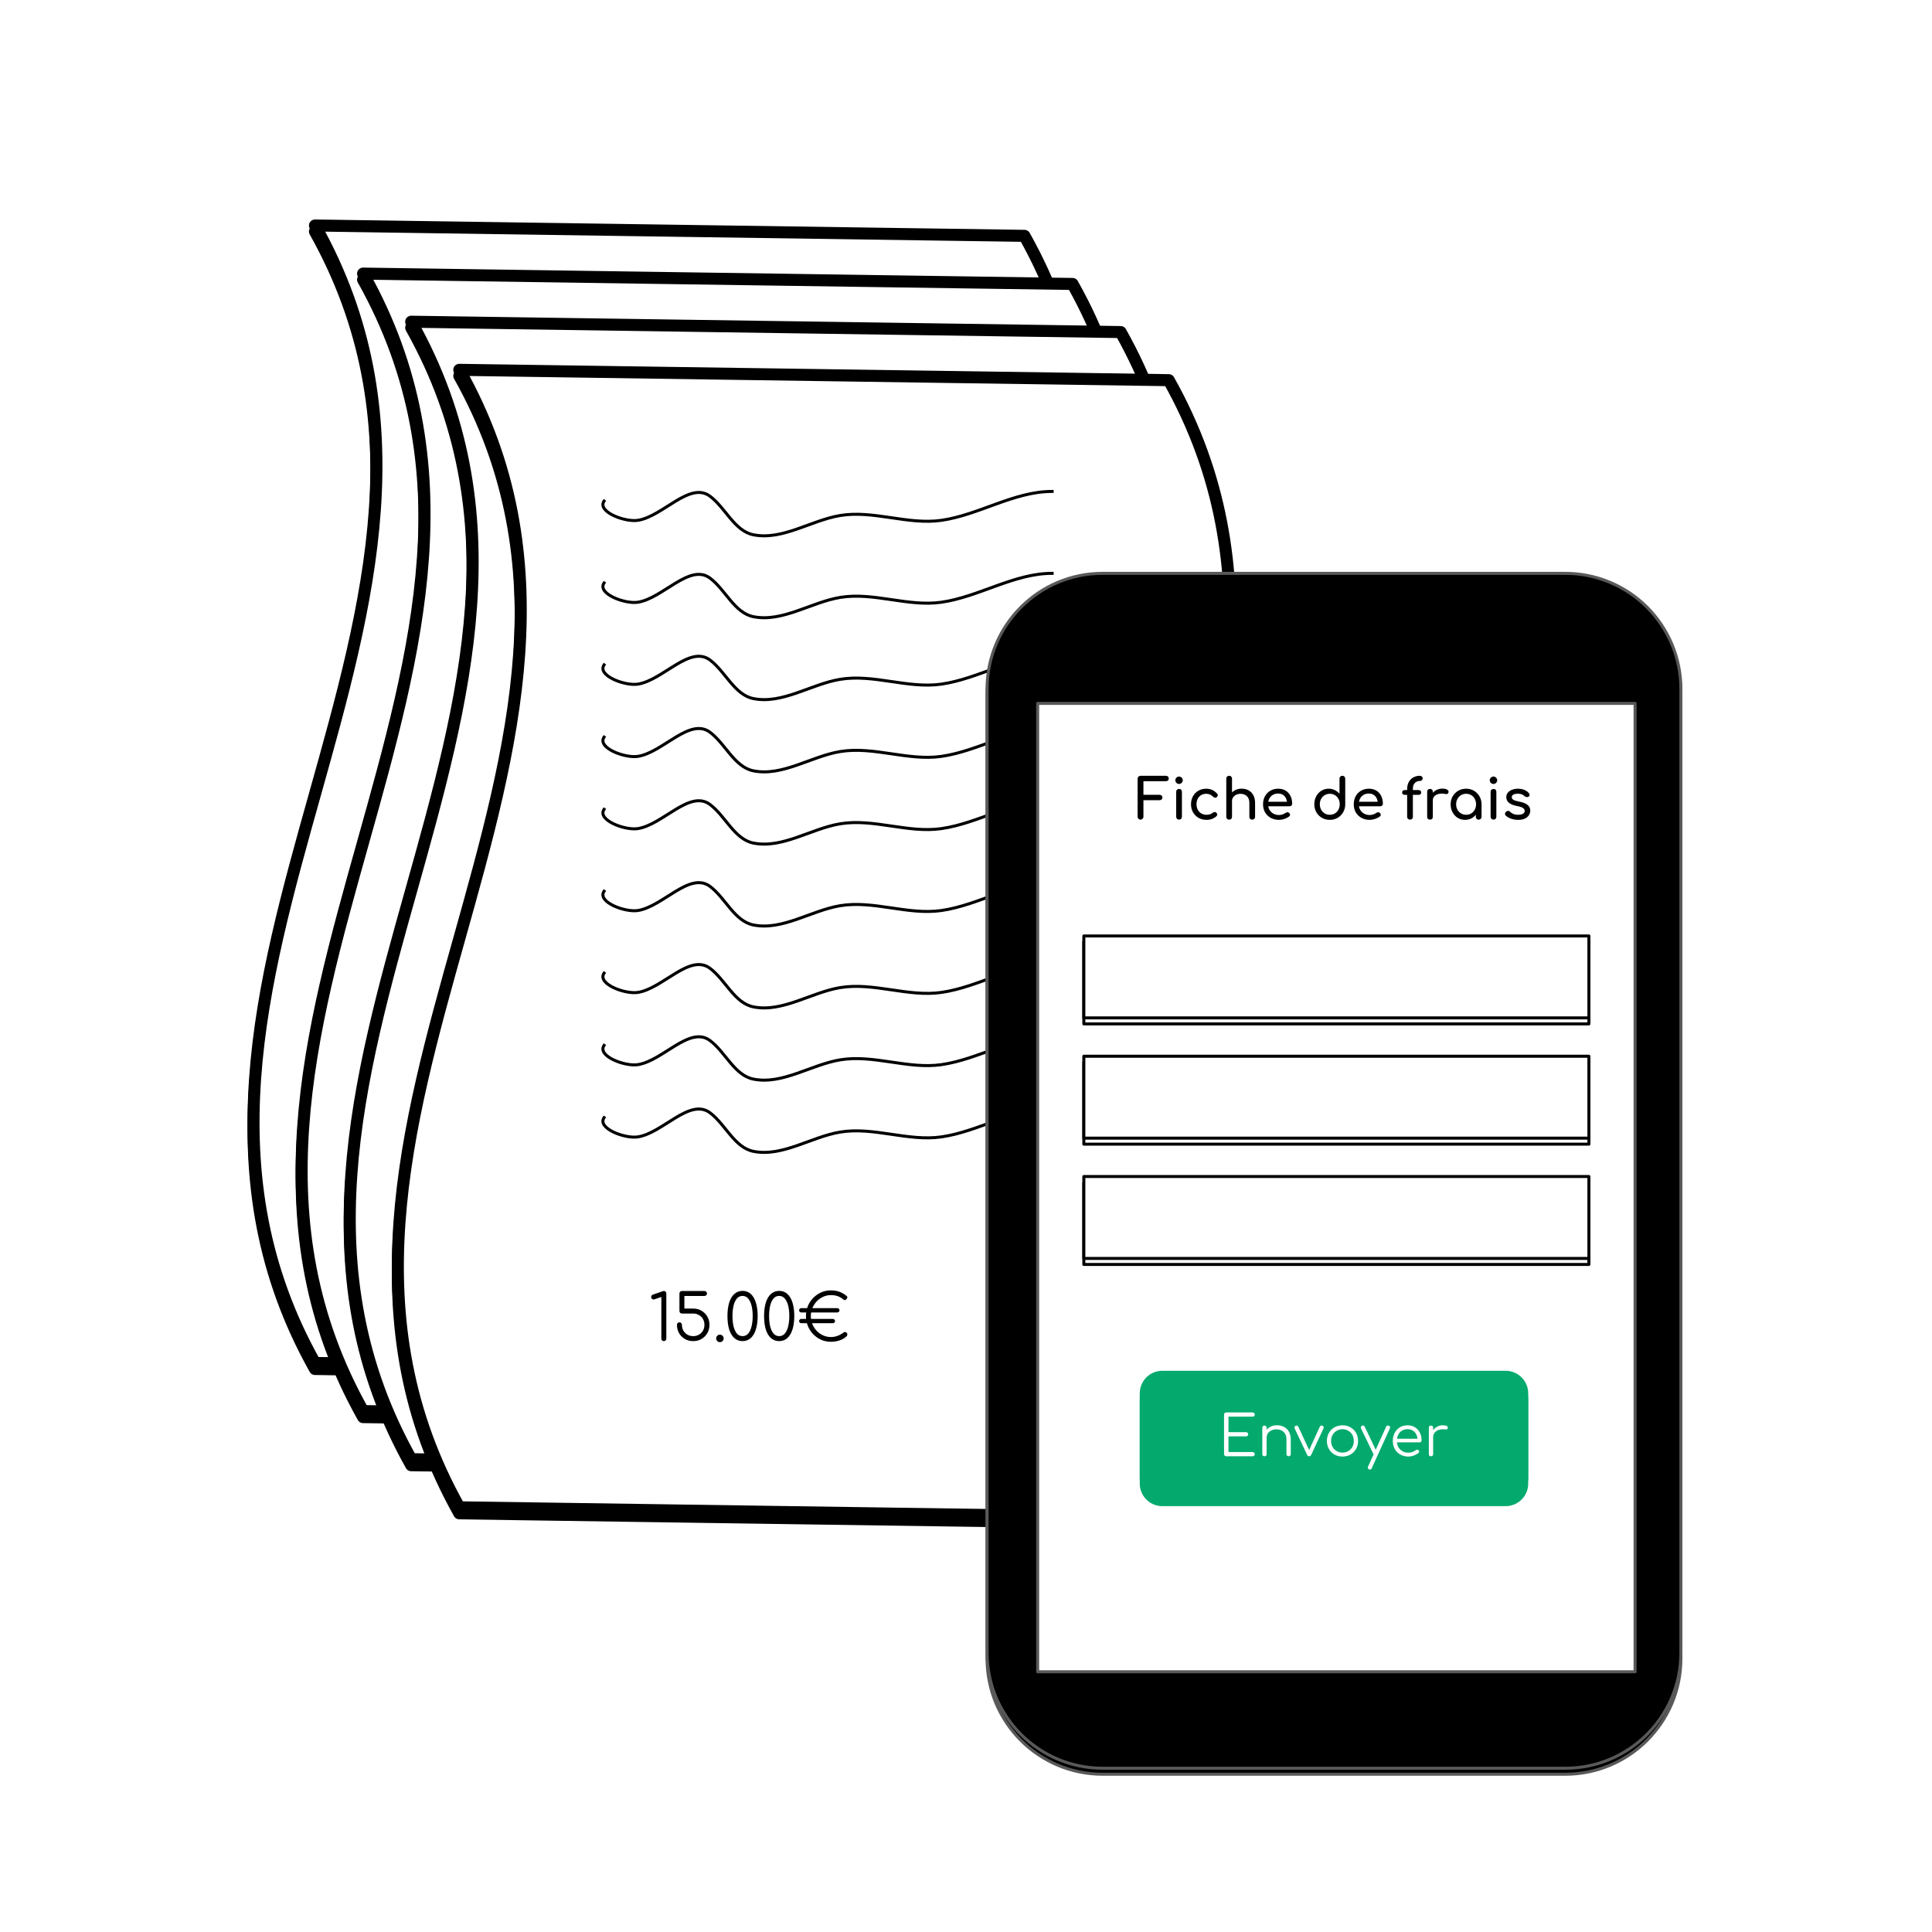 <svg version="1.1" viewBox="0.0 0.0 642.52 642.52" fill="none" stroke="none"
    stroke-linecap="square" stroke-miterlimit="10" xmlns:xlink="http://www.w3.org/1999/xlink"
    xmlns="http://www.w3.org/2000/svg">

    <style>


		.gui-ff {
			animation-duration: 7s;
			animation-iteration-count: infinite;
			animation-name: fadeInAnimation;
		}

        .ok-round, .round {
			animation-duration: 7s;
			animation-iteration-count: infinite;
			animation-name: fadeInAnimation-ok;
            opacity: 0;
        }

		@keyframes fadeInAnimation {
		  0% {
            transform: translateY(0px);
			opacity: 1;
		  }
		  40% {
            transform: translateY(0px);
			opacity: 1;
		  }
		  47% {
			opacity: 0;
		  }
		  50% {
            transform: translateY(50px);
			opacity: 0;
		  }
		  100% {
            transform: translateY(50px);
			opacity: 0;
		  }
		}

		@keyframes fadeInAnimation-ok {
		  0% {
            transform: translateY(30px);
			opacity: 0;
		  }
		  40% {
            transform: translateY(30px);
			opacity: 0;
		  }
		  47% {
			opacity: 0;
		  }
		  50% {
            transform: translateY(0px);
			opacity: 1;
		  }
		  100% {
            transform: translateY(0px);
			opacity: 1;
		  }
		}
          
	</style>

    <clipPath id="g11a94cac3b8_0_0.0">
        <path d="m0 0l642.52 0l0 642.52l-642.52 0l0 -642.52z" clip-rule="nonzero" />
    </clipPath>
    <g clip-path="url(#g11a94cac3b8_0_0.0)">
        <path fill="#ffffff" d="m0 0l642.52 0l0 642.52l-642.52 0z" fill-rule="evenodd" />
        <g filter="url(#shadowFilter-g11a94cac3b8_0_0.1)">
            <use xlink:href="#g11a94cac3b8_0_0.1" transform="matrix(1.0 0.0 0.0 1.0 0.0 2.0)" />
        </g>
        <defs>
            <filter id="shadowFilter-g11a94cac3b8_0_0.1" filterUnits="userSpaceOnUse">
                <feGaussianBlur in="SourceAlpha" stdDeviation="2.0" result="blur" />
                <feComponentTransfer in="blur" color-interpolation-filters="sRGB">
                    <feFuncR type="linear" slope="0" intercept="0.0" />
                    <feFuncG type="linear" slope="0" intercept="0.0" />
                    <feFuncB type="linear" slope="0" intercept="0.0" />
                    <feFuncA type="linear" slope="0.5" intercept="0" />
                </feComponentTransfer>
            </filter>
        </defs>
        <g id="g11a94cac3b8_0_0.1">
            <path fill="#ffffff"
                d="m104.749 453.281c-70.794 -126.096 70.794 -252.193 0 -378.289l235.949 3.443c70.794 126.096 -70.794 252.193 0 378.289z"
                fill-rule="evenodd" />
            <path stroke="#000000" stroke-width="4.0" stroke-linejoin="round" stroke-linecap="butt"
                d="m104.749 453.281c-70.794 -126.096 70.794 -252.193 0 -378.289l235.949 3.443c70.794 126.096 -70.794 252.193 0 378.289z"
                fill-rule="evenodd" />
        </g>
        <g filter="url(#shadowFilter-g11a94cac3b8_0_0.2)">
            <use xlink:href="#g11a94cac3b8_0_0.2" transform="matrix(1.0 0.0 0.0 1.0 0.0 2.0)" />
        </g>
        <defs>
            <filter id="shadowFilter-g11a94cac3b8_0_0.2" filterUnits="userSpaceOnUse">
                <feGaussianBlur in="SourceAlpha" stdDeviation="2.0" result="blur" />
                <feComponentTransfer in="blur" color-interpolation-filters="sRGB">
                    <feFuncR type="linear" slope="0" intercept="0.0" />
                    <feFuncG type="linear" slope="0" intercept="0.0" />
                    <feFuncB type="linear" slope="0" intercept="0.0" />
                    <feFuncA type="linear" slope="0.5" intercept="0" />
                </feComponentTransfer>
            </filter>
        </defs>
        <g id="g11a94cac3b8_0_0.2">
            <path fill="#ffffff"
                d="m120.749 469.281c-70.794 -126.096 70.794 -252.193 0 -378.289l235.949 3.443c70.794 126.096 -70.794 252.193 0 378.289z"
                fill-rule="evenodd" />
            <path stroke="#000000" stroke-width="4.0" stroke-linejoin="round" stroke-linecap="butt"
                d="m120.749 469.281c-70.794 -126.096 70.794 -252.193 0 -378.289l235.949 3.443c70.794 126.096 -70.794 252.193 0 378.289z"
                fill-rule="evenodd" />
        </g>
        <g filter="url(#shadowFilter-g11a94cac3b8_0_0.3)">
            <use xlink:href="#g11a94cac3b8_0_0.3" transform="matrix(1.0 0.0 0.0 1.0 0.0 2.0)" />
        </g>
        <defs>
            <filter id="shadowFilter-g11a94cac3b8_0_0.3" filterUnits="userSpaceOnUse">
                <feGaussianBlur in="SourceAlpha" stdDeviation="2.0" result="blur" />
                <feComponentTransfer in="blur" color-interpolation-filters="sRGB">
                    <feFuncR type="linear" slope="0" intercept="0.0" />
                    <feFuncG type="linear" slope="0" intercept="0.0" />
                    <feFuncB type="linear" slope="0" intercept="0.0" />
                    <feFuncA type="linear" slope="0.5" intercept="0" />
                </feComponentTransfer>
            </filter>
        </defs>
        <g id="g11a94cac3b8_0_0.3">
            <path fill="#ffffff"
                d="m136.749 485.281c-70.794 -126.096 70.794 -252.193 0 -378.289l235.949 3.443c70.794 126.096 -70.794 252.193 0 378.289z"
                fill-rule="evenodd" />
            <path stroke="#000000" stroke-width="4.0" stroke-linejoin="round" stroke-linecap="butt"
                d="m136.749 485.281c-70.794 -126.096 70.794 -252.193 0 -378.289l235.949 3.443c70.794 126.096 -70.794 252.193 0 378.289z"
                fill-rule="evenodd" />
        </g>
        <g filter="url(#shadowFilter-g11a94cac3b8_0_0.4)">
            <use xlink:href="#g11a94cac3b8_0_0.4" transform="matrix(1.0 0.0 0.0 1.0 0.0 2.0)" />
        </g>
        <defs>
            <filter id="shadowFilter-g11a94cac3b8_0_0.4" filterUnits="userSpaceOnUse">
                <feGaussianBlur in="SourceAlpha" stdDeviation="2.0" result="blur" />
                <feComponentTransfer in="blur" color-interpolation-filters="sRGB">
                    <feFuncR type="linear" slope="0" intercept="0.0" />
                    <feFuncG type="linear" slope="0" intercept="0.0" />
                    <feFuncB type="linear" slope="0" intercept="0.0" />
                    <feFuncA type="linear" slope="0.5" intercept="0" />
                </feComponentTransfer>
            </filter>
        </defs>
        <g id="g11a94cac3b8_0_0.4">
            <path fill="#ffffff"
                d="m152.749 501.281c-70.794 -126.096 70.794 -252.193 0 -378.289l235.949 3.443c70.794 126.096 -70.794 252.193 0 378.289z"
                fill-rule="evenodd" />
            <path stroke="#000000" stroke-width="4.0" stroke-linejoin="round" stroke-linecap="butt"
                d="m152.749 501.281c-70.794 -126.096 70.794 -252.193 0 -378.289l235.949 3.443c70.794 126.096 -70.794 252.193 0 378.289z"
                fill-rule="evenodd" />
        </g>
        <path fill="#000000" fill-opacity="0.0"
            d="m200.89 166.638c-2.389 3.582 6.959 7.064 11.215 6.409c8.347 -1.284 17.279 -13.081 24.034 -8.013c5.145 3.859 8.113 11.558 14.42 12.819c9.658 1.93 19.128 -4.789 28.843 -6.409c11.076 -1.847 22.532 3.193 33.648 1.604c12.568 -1.797 24.158 -9.614 36.853 -9.614"
            fill-rule="evenodd" />
        <path stroke="#000000" stroke-width="1.0" stroke-linejoin="round" stroke-linecap="butt"
            d="m200.89 166.638c-2.389 3.582 6.959 7.064 11.215 6.409c8.347 -1.284 17.279 -13.081 24.034 -8.013c5.145 3.859 8.113 11.558 14.42 12.819c9.658 1.93 19.128 -4.789 28.843 -6.409c11.076 -1.847 22.532 3.193 33.648 1.604c12.568 -1.797 24.158 -9.614 36.853 -9.614"
            fill-rule="evenodd" />
        <path fill="#000000" fill-opacity="0.0"
            d="m200.89 193.877c-2.389 3.582 6.959 7.064 11.215 6.409c8.347 -1.284 17.279 -13.081 24.034 -8.013c5.145 3.859 8.113 11.558 14.42 12.819c9.658 1.93 19.128 -4.789 28.843 -6.409c11.076 -1.847 22.532 3.193 33.648 1.604c12.568 -1.797 24.158 -9.614 36.853 -9.614"
            fill-rule="evenodd" />
        <path stroke="#000000" stroke-width="1.0" stroke-linejoin="round" stroke-linecap="butt"
            d="m200.89 193.877c-2.389 3.582 6.959 7.064 11.215 6.409c8.347 -1.284 17.279 -13.081 24.034 -8.013c5.145 3.859 8.113 11.558 14.42 12.819c9.658 1.93 19.128 -4.789 28.843 -6.409c11.076 -1.847 22.532 3.193 33.648 1.604c12.568 -1.797 24.158 -9.614 36.853 -9.614"
            fill-rule="evenodd" />
        <path fill="#000000" fill-opacity="0.0"
            d="m200.89 221.115c-2.389 3.582 6.959 7.064 11.215 6.409c8.347 -1.284 17.279 -13.081 24.034 -8.013c5.145 3.859 8.113 11.558 14.42 12.819c9.658 1.93 19.128 -4.789 28.843 -6.409c11.076 -1.847 22.532 3.193 33.648 1.604c12.568 -1.797 24.158 -9.614 36.853 -9.614"
            fill-rule="evenodd" />
        <path stroke="#000000" stroke-width="1.0" stroke-linejoin="round" stroke-linecap="butt"
            d="m200.89 221.115c-2.389 3.582 6.959 7.064 11.215 6.409c8.347 -1.284 17.279 -13.081 24.034 -8.013c5.145 3.859 8.113 11.558 14.42 12.819c9.658 1.93 19.128 -4.789 28.843 -6.409c11.076 -1.847 22.532 3.193 33.648 1.604c12.568 -1.797 24.158 -9.614 36.853 -9.614"
            fill-rule="evenodd" />
        <path fill="#000000" fill-opacity="0.0"
            d="m200.89 245.139c-2.389 3.582 6.959 7.064 11.215 6.409c8.347 -1.284 17.279 -13.081 24.034 -8.013c5.145 3.859 8.113 11.558 14.42 12.819c9.658 1.93 19.128 -4.789 28.843 -6.409c11.076 -1.847 22.532 3.193 33.648 1.604c12.568 -1.797 24.158 -9.614 36.853 -9.614"
            fill-rule="evenodd" />
        <path stroke="#000000" stroke-width="1.0" stroke-linejoin="round" stroke-linecap="butt"
            d="m200.89 245.139c-2.389 3.582 6.959 7.064 11.215 6.409c8.347 -1.284 17.279 -13.081 24.034 -8.013c5.145 3.859 8.113 11.558 14.42 12.819c9.658 1.93 19.128 -4.789 28.843 -6.409c11.076 -1.847 22.532 3.193 33.648 1.604c12.568 -1.797 24.158 -9.614 36.853 -9.614"
            fill-rule="evenodd" />
        <path fill="#000000" fill-opacity="0.0"
            d="m200.89 269.163c-2.389 3.582 6.959 7.064 11.215 6.409c8.347 -1.284 17.279 -13.081 24.034 -8.013c5.145 3.859 8.113 11.558 14.42 12.819c9.658 1.93 19.128 -4.789 28.843 -6.409c11.076 -1.847 22.532 3.193 33.648 1.604c12.568 -1.797 24.158 -9.614 36.853 -9.614"
            fill-rule="evenodd" />
        <path stroke="#000000" stroke-width="1.0" stroke-linejoin="round" stroke-linecap="butt"
            d="m200.89 269.163c-2.389 3.582 6.959 7.064 11.215 6.409c8.347 -1.284 17.279 -13.081 24.034 -8.013c5.145 3.859 8.113 11.558 14.42 12.819c9.658 1.93 19.128 -4.789 28.843 -6.409c11.076 -1.847 22.532 3.193 33.648 1.604c12.568 -1.797 24.158 -9.614 36.853 -9.614"
            fill-rule="evenodd" />
        <path fill="#000000" fill-opacity="0.0"
            d="m200.89 296.402c-2.389 3.582 6.959 7.064 11.215 6.409c8.347 -1.284 17.279 -13.081 24.034 -8.013c5.145 3.859 8.113 11.558 14.42 12.819c9.658 1.93 19.128 -4.789 28.843 -6.409c11.076 -1.847 22.532 3.193 33.648 1.604c12.568 -1.797 24.158 -9.614 36.853 -9.614"
            fill-rule="evenodd" />
        <path stroke="#000000" stroke-width="1.0" stroke-linejoin="round" stroke-linecap="butt"
            d="m200.89 296.402c-2.389 3.582 6.959 7.064 11.215 6.409c8.347 -1.284 17.279 -13.081 24.034 -8.013c5.145 3.859 8.113 11.558 14.42 12.819c9.658 1.93 19.128 -4.789 28.843 -6.409c11.076 -1.847 22.532 3.193 33.648 1.604c12.568 -1.797 24.158 -9.614 36.853 -9.614"
            fill-rule="evenodd" />
        <path fill="#000000" fill-opacity="0.0"
            d="m200.89 323.64c-2.389 3.582 6.959 7.064 11.215 6.409c8.347 -1.284 17.279 -13.081 24.034 -8.013c5.145 3.859 8.113 11.558 14.42 12.819c9.658 1.93 19.128 -4.789 28.843 -6.409c11.076 -1.847 22.532 3.193 33.648 1.604c12.568 -1.797 24.158 -9.614 36.853 -9.614"
            fill-rule="evenodd" />
        <path stroke="#000000" stroke-width="1.0" stroke-linejoin="round" stroke-linecap="butt"
            d="m200.89 323.64c-2.389 3.582 6.959 7.064 11.215 6.409c8.347 -1.284 17.279 -13.081 24.034 -8.013c5.145 3.859 8.113 11.558 14.42 12.819c9.658 1.93 19.128 -4.789 28.843 -6.409c11.076 -1.847 22.532 3.193 33.648 1.604c12.568 -1.797 24.158 -9.614 36.853 -9.614"
            fill-rule="evenodd" />
        <path fill="#000000" fill-opacity="0.0"
            d="m200.89 347.664c-2.389 3.582 6.959 7.064 11.215 6.409c8.347 -1.284 17.279 -13.081 24.034 -8.013c5.145 3.859 8.113 11.558 14.42 12.819c9.658 1.93 19.128 -4.789 28.843 -6.409c11.076 -1.847 22.532 3.193 33.648 1.604c12.568 -1.797 24.158 -9.614 36.853 -9.614"
            fill-rule="evenodd" />
        <path stroke="#000000" stroke-width="1.0" stroke-linejoin="round" stroke-linecap="butt"
            d="m200.89 347.664c-2.389 3.582 6.959 7.064 11.215 6.409c8.347 -1.284 17.279 -13.081 24.034 -8.013c5.145 3.859 8.113 11.558 14.42 12.819c9.658 1.93 19.128 -4.789 28.843 -6.409c11.076 -1.847 22.532 3.193 33.648 1.604c12.568 -1.797 24.158 -9.614 36.853 -9.614"
            fill-rule="evenodd" />
        <path fill="#000000" fill-opacity="0.0"
            d="m200.89 371.688c-2.389 3.582 6.959 7.064 11.215 6.409c8.347 -1.284 17.279 -13.081 24.034 -8.013c5.145 3.859 8.113 11.558 14.42 12.819c9.658 1.93 19.128 -4.789 28.843 -6.409c11.076 -1.847 22.532 3.193 33.648 1.604c12.568 -1.797 24.158 -9.614 36.853 -9.614"
            fill-rule="evenodd" />
        <path stroke="#000000" stroke-width="1.0" stroke-linejoin="round" stroke-linecap="butt"
            d="m200.89 371.688c-2.389 3.582 6.959 7.064 11.215 6.409c8.347 -1.284 17.279 -13.081 24.034 -8.013c5.145 3.859 8.113 11.558 14.42 12.819c9.658 1.93 19.128 -4.789 28.843 -6.409c11.076 -1.847 22.532 3.193 33.648 1.604c12.568 -1.797 24.158 -9.614 36.853 -9.614"
            fill-rule="evenodd" />
        <g filter="url(#shadowFilter-g11a94cac3b8_0_0.5)">
            <use xlink:href="#g11a94cac3b8_0_0.5" transform="matrix(1.0 0.0 0.0 1.0 0.0 2.0)" />
        </g>
        <defs>
            <filter id="shadowFilter-g11a94cac3b8_0_0.5" filterUnits="userSpaceOnUse">
                <feGaussianBlur in="SourceAlpha" stdDeviation="7.0" result="blur" />
                <feComponentTransfer in="blur" color-interpolation-filters="sRGB">
                    <feFuncR type="linear" slope="0" intercept="0.0" />
                    <feFuncG type="linear" slope="0" intercept="0.0" />
                    <feFuncB type="linear" slope="0" intercept="0.0" />
                    <feFuncA type="linear" slope="0.5" intercept="0" />
                </feComponentTransfer>
            </filter>
        </defs>
        <g id="g11a94cac3b8_0_0.5">
            <path fill="#000000"
                d="m328.269 229.129l0 0c0 -21.239 17.218 -38.457 38.457 -38.457l153.825 0l0 0c10.2 0 19.981 4.052 27.194 11.264c7.212 7.212 11.264 16.994 11.264 27.194l0 320.471c0 21.239 -17.218 38.457 -38.458 38.457l-153.825 0c-21.239 0 -38.457 -17.218 -38.457 -38.457z"
                fill-rule="evenodd" />
            <path stroke="#595959" stroke-width="1.0" stroke-linejoin="round" stroke-linecap="butt"
                d="m328.269 229.129l0 0c0 -21.239 17.218 -38.457 38.457 -38.457l153.825 0l0 0c10.2 0 19.981 4.052 27.194 11.264c7.212 7.212 11.264 16.994 11.264 27.194l0 320.471c0 21.239 -17.218 38.457 -38.458 38.457l-153.825 0c-21.239 0 -38.457 -17.218 -38.457 -38.457z"
                fill-rule="evenodd" />
        </g>
        <path fill="#ffffff" d="m345.093 233.934l198.677 0l0 322.047l-198.677 0z" fill-rule="evenodd" />
        <path stroke="#595959" stroke-width="1.0" stroke-linejoin="round" stroke-linecap="butt"
            d="m345.093 233.934l198.677 0l0 322.047l-198.677 0z" fill-rule="evenodd" />
        <path fill="#ffffff"
            d="m369.865 450.959l0 0c0 -41.255 33.42 -74.699 74.646 -74.699l0 0c19.797 0 38.784 7.87 52.782 21.879c13.999 14.009 21.863 33.009 21.863 52.82l0 0c0 41.255 -33.42 74.699 -74.646 74.699l0 0c-41.226 0 -74.646 -33.444 -74.646 -74.699z"
            fill-rule="evenodd" />
        <path class="round" stroke="#04aa6d" stroke-width="8.0" stroke-linejoin="round" stroke-linecap="butt"
            d="m369.865 450.959l0 0c0 -41.255 33.42 -74.699 74.646 -74.699l0 0c19.797 0 38.784 7.87 52.782 21.879c13.999 14.009 21.863 33.009 21.863 52.82l0 0c0 41.255 -33.42 74.699 -74.646 74.699l0 0c-41.226 0 -74.646 -33.444 -74.646 -74.699z"
            fill-rule="evenodd" />
        <path fill="#000000" fill-opacity="0.0" d="m357.362 403.702l172.556 0l0 94.512l-172.556 0z"
            fill-rule="evenodd" />
        <path class="round" fill="#04aa6d"
            d="m425.758 474.144q-5.453 0 -10.031 -1.875q-4.578 -1.875 -7.938 -5.266q-3.344 -3.391 -5.188 -7.953q-1.844 -4.578 -1.844 -10.031q0 -5.391 1.844 -9.953q1.844 -4.578 5.188 -7.953q3.359 -3.391 7.938 -5.266q4.578 -1.891 10.031 -1.891q5.375 0 9.953 1.891q4.578 1.875 7.953 5.266q3.391 3.375 5.234 7.953q1.859 4.562 1.859 9.953q0 5.453 -1.859 10.031q-1.844 4.562 -5.234 7.953q-3.375 3.391 -7.953 5.266q-4.578 1.875 -9.953 1.875zm0 -4.641q4.312 0 8.0 -1.531q3.703 -1.531 6.422 -4.312q2.734 -2.797 4.234 -6.516q1.516 -3.734 1.516 -8.125q0 -4.328 -1.516 -8.047q-1.5 -3.734 -4.234 -6.516q-2.719 -2.797 -6.422 -4.328q-3.688 -1.531 -8.0 -1.531q-4.391 0 -8.094 1.531q-3.688 1.531 -6.422 4.328q-2.719 2.781 -4.234 6.516q-1.5 3.719 -1.5 8.047q0 4.391 1.5 8.125q1.516 3.719 4.234 6.516q2.734 2.781 6.422 4.312q3.703 1.531 8.094 1.531zm38.409 -7.453l-2.953 -3.188l21.422 -19.359q0.766 -0.703 1.578 -0.672q0.812 0.031 1.5 0.797q0.688 0.75 0.656 1.594q-0.031 0.844 -0.781 1.469l-21.422 19.359zm-1.578 11.469q-1.062 0 -1.719 -0.656q-0.656 -0.656 -0.656 -1.719l0 -44.172q0 -1.078 0.656 -1.734q0.656 -0.656 1.719 -0.656q1.062 0 1.719 0.656q0.672 0.656 0.672 1.734l0 44.172q0 1.062 -0.672 1.719q-0.656 0.656 -1.719 0.656zm23.188 -0.312q-0.812 0.688 -1.688 0.594q-0.875 -0.094 -1.516 -0.906l-13.969 -17.172l3.391 -3.0l14.094 17.344q0.625 0.766 0.562 1.609q-0.062 0.844 -0.875 1.531z"
            fill-rule="nonzero" />
        <path fill="#000000" fill-opacity="0.0" d="m359.656 244.85l167.969 0l0 42.016l-167.969 0z"
            fill-rule="evenodd" />
        <path class="gui-ff" fill="#000000"
            d="m379.3 272.578q-0.406 0 -0.688 -0.281q-0.281 -0.281 -0.281 -0.688l0 -12.625q0 -0.438 0.281 -0.703q0.281 -0.281 0.688 -0.281l8.438 0q0.422 0 0.688 0.266q0.266 0.25 0.266 0.656q0 0.391 -0.266 0.641q-0.266 0.234 -0.688 0.234l-7.469 0l0 4.531l5.359 0q0.422 0 0.688 0.25q0.266 0.25 0.266 0.656q0 0.391 -0.266 0.641q-0.266 0.25 -0.688 0.25l-5.359 0l0 5.484q0 0.406 -0.281 0.688q-0.266 0.281 -0.688 0.281zm12.816 0q-0.406 0 -0.688 -0.266q-0.266 -0.281 -0.266 -0.688l0 -8.297q0 -0.438 0.266 -0.688q0.281 -0.266 0.688 -0.266q0.438 0 0.688 0.266q0.266 0.25 0.266 0.688l0 8.297q0 0.406 -0.266 0.688q-0.25 0.266 -0.688 0.266zm0 -11.859q-0.5 0 -0.875 -0.359q-0.359 -0.375 -0.359 -0.875q0 -0.5 0.359 -0.859q0.375 -0.375 0.875 -0.375q0.5 0 0.859 0.375q0.375 0.359 0.375 0.859q0 0.5 -0.375 0.875q-0.359 0.359 -0.859 0.359zm9.134 11.938q-1.5 0 -2.672 -0.672q-1.156 -0.688 -1.828 -1.859q-0.656 -1.172 -0.656 -2.641q0 -1.516 0.656 -2.688q0.656 -1.172 1.781 -1.828q1.141 -0.672 2.625 -0.672q1.094 0 2.0 0.422q0.922 0.422 1.656 1.266q0.25 0.297 0.172 0.609q-0.062 0.312 -0.406 0.562q-0.25 0.188 -0.578 0.125q-0.312 -0.078 -0.578 -0.328q-0.906 -0.969 -2.266 -0.969q-0.953 0 -1.688 0.438q-0.719 0.438 -1.141 1.219q-0.406 0.781 -0.406 1.844q0 1.016 0.422 1.797q0.422 0.781 1.156 1.234q0.75 0.453 1.75 0.453q0.641 0 1.141 -0.156q0.5 -0.156 0.906 -0.484q0.297 -0.25 0.609 -0.281q0.328 -0.031 0.562 0.188q0.312 0.25 0.344 0.578q0.047 0.328 -0.219 0.594q-1.328 1.25 -3.344 1.25zm7.525 -3.797q-0.406 0 -0.688 -0.266q-0.266 -0.266 -0.266 -0.688l0 -8.953q0 -0.422 0.266 -0.688q0.281 -0.266 0.688 -0.266q0.438 0 0.688 0.266q0.266 0.266 0.266 0.688l0 8.953q0 0.422 -0.266 0.688q-0.25 0.266 -0.688 0.266zm7.672 3.734q-0.406 0 -0.688 -0.266q-0.266 -0.266 -0.266 -0.688l0 -4.578q0 -1.062 -0.391 -1.734q-0.391 -0.672 -1.062 -1.0q-0.656 -0.328 -1.516 -0.328q-0.781 0 -1.422 0.312q-0.625 0.312 -1.0 0.844q-0.375 0.531 -0.375 1.234l-1.172 0q0 -1.188 0.562 -2.109q0.578 -0.922 1.562 -1.453q0.984 -0.547 2.219 -0.547q1.297 0 2.312 0.547q1.016 0.547 1.594 1.609q0.594 1.062 0.594 2.625l0 4.578q0 0.422 -0.281 0.688q-0.266 0.266 -0.672 0.266zm-7.672 0q-0.406 0 -0.688 -0.266q-0.266 -0.266 -0.266 -0.688l0 -8.312q0 -0.438 0.266 -0.688q0.281 -0.266 0.688 -0.266q0.438 0 0.688 0.266q0.266 0.25 0.266 0.688l0 8.312q0 0.422 -0.266 0.688q-0.25 0.266 -0.688 0.266zm16.586 0.062q-1.547 0 -2.75 -0.656q-1.203 -0.672 -1.891 -1.828q-0.672 -1.172 -0.672 -2.688q0 -1.531 0.641 -2.688q0.641 -1.172 1.781 -1.828q1.141 -0.672 2.609 -0.672q1.469 0 2.5 0.641q1.047 0.641 1.594 1.781q0.562 1.125 0.562 2.594q0 0.359 -0.25 0.594q-0.234 0.234 -0.609 0.234l-7.516 0l0 -1.5l7.453 0l-0.766 0.531q-0.016 -0.938 -0.375 -1.672q-0.344 -0.734 -1.0 -1.156q-0.656 -0.438 -1.594 -0.438q-1.062 0 -1.812 0.469q-0.75 0.453 -1.156 1.266q-0.391 0.812 -0.391 1.844q0 1.031 0.469 1.828q0.469 0.797 1.281 1.266q0.828 0.469 1.891 0.469q0.578 0 1.188 -0.203q0.609 -0.219 0.984 -0.5q0.281 -0.203 0.609 -0.219q0.328 -0.016 0.562 0.203q0.312 0.266 0.328 0.609q0.031 0.328 -0.297 0.578q-0.625 0.5 -1.578 0.828q-0.938 0.312 -1.797 0.312zm16.896 0q-1.469 0 -2.641 -0.672q-1.156 -0.688 -1.844 -1.859q-0.672 -1.188 -0.672 -2.656q0 -1.469 0.625 -2.641q0.625 -1.172 1.703 -1.844q1.094 -0.688 2.453 -0.688q1.094 0 2.031 0.469q0.938 0.453 1.562 1.234l0 -5.047q0 -0.422 0.266 -0.688q0.281 -0.266 0.688 -0.266q0.422 0 0.688 0.266q0.266 0.266 0.266 0.688l0 8.516q0 1.469 -0.688 2.656q-0.672 1.172 -1.828 1.859q-1.156 0.672 -2.609 0.672zm0 -1.688q0.938 0 1.688 -0.453q0.75 -0.453 1.172 -1.25q0.438 -0.812 0.438 -1.797q0 -1.016 -0.438 -1.797q-0.422 -0.781 -1.172 -1.234q-0.75 -0.453 -1.688 -0.453q-0.938 0 -1.703 0.453q-0.75 0.453 -1.188 1.234q-0.438 0.781 -0.438 1.797q0 0.984 0.438 1.797q0.438 0.797 1.188 1.25q0.766 0.453 1.703 0.453zm13.272 1.688q-1.547 0 -2.75 -0.656q-1.203 -0.672 -1.891 -1.828q-0.672 -1.172 -0.672 -2.688q0 -1.531 0.641 -2.688q0.641 -1.172 1.781 -1.828q1.141 -0.672 2.609 -0.672q1.469 0 2.5 0.641q1.047 0.641 1.594 1.781q0.562 1.125 0.562 2.594q0 0.359 -0.25 0.594q-0.234 0.234 -0.609 0.234l-7.516 0l0 -1.5l7.453 0l-0.766 0.531q-0.016 -0.938 -0.375 -1.672q-0.344 -0.734 -1.0 -1.156q-0.656 -0.438 -1.594 -0.438q-1.062 0 -1.812 0.469q-0.75 0.453 -1.156 1.266q-0.391 0.812 -0.391 1.844q0 1.031 0.469 1.828q0.469 0.797 1.281 1.266q0.828 0.469 1.891 0.469q0.578 0 1.188 -0.203q0.609 -0.219 0.984 -0.5q0.281 -0.203 0.609 -0.219q0.328 -0.016 0.562 0.203q0.312 0.266 0.328 0.609q0.031 0.328 -0.297 0.578q-0.625 0.5 -1.578 0.828q-0.938 0.312 -1.797 0.312zm13.364 -0.078q-0.359 0 -0.641 -0.25q-0.281 -0.266 -0.281 -0.703l0 -9.203q0 -1.344 0.531 -2.328q0.531 -0.984 1.484 -1.531q0.953 -0.562 2.203 -0.562q0.422 0 0.688 0.25q0.266 0.25 0.266 0.609q0 0.359 -0.266 0.609q-0.266 0.25 -0.688 0.25q-0.688 0 -1.219 0.328q-0.516 0.312 -0.812 0.875q-0.281 0.562 -0.281 1.328l0 9.375q0 0.438 -0.266 0.703q-0.25 0.25 -0.719 0.25zm-1.719 -8.234q-0.391 0 -0.641 -0.219q-0.234 -0.219 -0.234 -0.562q0 -0.375 0.234 -0.594q0.25 -0.219 0.641 -0.219l4.609 0q0.391 0 0.625 0.219q0.25 0.219 0.25 0.594q0 0.344 -0.25 0.562q-0.234 0.219 -0.625 0.219l-4.609 0zm8.378 1.859q0 -1.125 0.547 -2.0q0.547 -0.891 1.484 -1.406q0.938 -0.531 2.047 -0.531q1.125 0 1.672 0.359q0.562 0.359 0.422 0.875q-0.047 0.25 -0.219 0.391q-0.156 0.141 -0.359 0.188q-0.203 0.031 -0.438 -0.031q-1.203 -0.234 -2.156 -0.031q-0.953 0.203 -1.5 0.766q-0.547 0.562 -0.547 1.422l-0.953 0zm0.016 6.375q-0.438 0 -0.688 -0.234q-0.25 -0.234 -0.25 -0.703l0 -8.328q0 -0.453 0.25 -0.688q0.25 -0.25 0.688 -0.25q0.469 0 0.703 0.234q0.234 0.234 0.234 0.703l0 8.328q0 0.453 -0.234 0.703q-0.234 0.234 -0.703 0.234zm11.648 0.078q-1.359 0 -2.453 -0.672q-1.078 -0.688 -1.703 -1.859q-0.625 -1.172 -0.625 -2.641q0 -1.469 0.672 -2.641q0.688 -1.188 1.844 -1.859q1.172 -0.688 2.641 -0.688q1.453 0 2.609 0.688q1.156 0.672 1.828 1.859q0.688 1.172 0.688 2.641l-0.734 0q0 1.469 -0.625 2.641q-0.625 1.172 -1.703 1.859q-1.078 0.672 -2.438 0.672zm0.375 -1.688q0.938 0 1.688 -0.453q0.75 -0.453 1.172 -1.25q0.438 -0.797 0.438 -1.781q0 -1.0 -0.438 -1.797q-0.422 -0.797 -1.172 -1.25q-0.75 -0.453 -1.688 -0.453q-0.938 0 -1.703 0.453q-0.75 0.453 -1.188 1.25q-0.438 0.797 -0.438 1.797q0 0.984 0.438 1.781q0.438 0.797 1.188 1.25q0.766 0.453 1.703 0.453zm4.172 1.625q-0.406 0 -0.688 -0.266q-0.266 -0.266 -0.266 -0.688l0 -2.844l0.359 -1.984l1.547 0.672l0 4.156q0 0.422 -0.281 0.688q-0.266 0.266 -0.672 0.266zm4.921 -0.016q-0.406 0 -0.688 -0.266q-0.266 -0.281 -0.266 -0.688l0 -8.297q0 -0.438 0.266 -0.688q0.281 -0.266 0.688 -0.266q0.438 0 0.688 0.266q0.266 0.25 0.266 0.688l0 8.297q0 0.406 -0.266 0.688q-0.25 0.266 -0.688 0.266zm0 -11.859q-0.5 0 -0.875 -0.359q-0.359 -0.375 -0.359 -0.875q0 -0.5 0.359 -0.859q0.375 -0.375 0.875 -0.375q0.5 0 0.859 0.375q0.375 0.359 0.375 0.859q0 0.5 -0.375 0.875q-0.359 0.359 -0.859 0.359zm8.212 11.938q-1.312 0 -2.422 -0.406q-1.109 -0.406 -1.719 -1.016q-0.281 -0.297 -0.234 -0.672q0.047 -0.391 0.359 -0.641q0.375 -0.297 0.734 -0.25q0.375 0.047 0.641 0.328q0.312 0.359 1.0 0.672q0.703 0.297 1.562 0.297q1.094 0 1.656 -0.344q0.562 -0.359 0.594 -0.922q0.016 -0.562 -0.547 -0.969q-0.547 -0.406 -2.0 -0.672q-1.875 -0.375 -2.734 -1.109q-0.844 -0.75 -0.844 -1.844q0 -0.938 0.562 -1.562q0.562 -0.625 1.438 -0.938q0.875 -0.312 1.828 -0.312q1.234 0 2.172 0.391q0.953 0.391 1.516 1.078q0.266 0.312 0.234 0.641q-0.016 0.312 -0.312 0.547q-0.297 0.203 -0.703 0.125q-0.406 -0.078 -0.688 -0.328q-0.469 -0.453 -1.016 -0.625q-0.531 -0.172 -1.25 -0.172q-0.812 0 -1.391 0.281q-0.562 0.281 -0.562 0.828q0 0.328 0.172 0.609q0.188 0.266 0.703 0.484q0.531 0.203 1.531 0.422q1.406 0.266 2.203 0.703q0.812 0.422 1.172 1.0q0.359 0.562 0.359 1.312q0 0.859 -0.469 1.547q-0.453 0.688 -1.344 1.109q-0.875 0.406 -2.203 0.406z"
            fill-rule="nonzero" />
        <g filter="url(#shadowFilter-g11a94cac3b8_0_0.6)">
            <use xlink:href="#g11a94cac3b8_0_0.6" transform="matrix(1.0 0.0 0.0 1.0 0.0 2.0)" />
        </g>
        <defs>
            <filter id="shadowFilter-g11a94cac3b8_0_0.6" filterUnits="userSpaceOnUse">
                <feGaussianBlur in="SourceAlpha" stdDeviation="2.0" result="blur" />
                <feComponentTransfer in="blur" color-interpolation-filters="sRGB">
                    <feFuncR type="linear" slope="0" intercept="0.0" />
                    <feFuncG type="linear" slope="0" intercept="0.0" />
                    <feFuncB type="linear" slope="0" intercept="0.0" />
                    <feFuncA type="linear" slope="0.5" intercept="0" />
                </feComponentTransfer>
            </filter>
        </defs>
        <g class="gui-ff" id="g11a94cac3b8_0_0.6">
            <path fill="#ffffff" d="m360.449 311.268l167.968 0l0 27.244l-167.968 0z" fill-rule="evenodd" />
            <path stroke="#000000" stroke-width="1.0" stroke-linejoin="round" stroke-linecap="butt"
                d="m360.449 311.268l167.968 0l0 27.244l-167.968 0z" fill-rule="evenodd" />
        </g>
        <g filter="url(#shadowFilter-g11a94cac3b8_0_0.7)">
            <use xlink:href="#g11a94cac3b8_0_0.7" transform="matrix(1.0 0.0 0.0 1.0 0.0 2.0)" />
        </g>
        <defs>
            <filter id="shadowFilter-g11a94cac3b8_0_0.7" filterUnits="userSpaceOnUse">
                <feGaussianBlur in="SourceAlpha" stdDeviation="2.0" result="blur" />
                <feComponentTransfer in="blur" color-interpolation-filters="sRGB">
                    <feFuncR type="linear" slope="0" intercept="0.0" />
                    <feFuncG type="linear" slope="0" intercept="0.0" />
                    <feFuncB type="linear" slope="0" intercept="0.0" />
                    <feFuncA type="linear" slope="0.5" intercept="0" />
                </feComponentTransfer>
            </filter>
        </defs>
        <g class="gui-ff" id="g11a94cac3b8_0_0.7">
            <path fill="#ffffff" d="m360.449 391.268l167.968 0l0 27.244l-167.968 0z" fill-rule="evenodd" />
            <path stroke="#000000" stroke-width="1.0" stroke-linejoin="round" stroke-linecap="butt"
                d="m360.449 391.268l167.968 0l0 27.244l-167.968 0z" fill-rule="evenodd" />
        </g>
        <g filter="url(#shadowFilter-g11a94cac3b8_0_0.8)">
            <use xlink:href="#g11a94cac3b8_0_0.8" transform="matrix(1.0 0.0 0.0 1.0 0.0 2.0)" />
        </g>
        <defs>
            <filter id="shadowFilter-g11a94cac3b8_0_0.8" filterUnits="userSpaceOnUse">
                <feGaussianBlur in="SourceAlpha" stdDeviation="2.0" result="blur" />
                <feComponentTransfer in="blur" color-interpolation-filters="sRGB">
                    <feFuncR type="linear" slope="0" intercept="0.0" />
                    <feFuncG type="linear" slope="0" intercept="0.0" />
                    <feFuncB type="linear" slope="0" intercept="0.0" />
                    <feFuncA type="linear" slope="0.5" intercept="0" />
                </feComponentTransfer>
            </filter>
        </defs>
        <g class="gui-ff" id="g11a94cac3b8_0_0.8">
            <path fill="#ffffff" d="m360.449 351.268l167.968 0l0 27.244l-167.968 0z" fill-rule="evenodd" />
            <path stroke="#000000" stroke-width="1.0" stroke-linejoin="round" stroke-linecap="butt"
                d="m360.449 351.268l167.968 0l0 27.244l-167.968 0z" fill-rule="evenodd" />
        </g>
        <g filter="url(#shadowFilter-g11a94cac3b8_0_0.9)">
            <use xlink:href="#g11a94cac3b8_0_0.9" transform="matrix(1.0 0.0 0.0 1.0 0.0 2.0)" />
        </g>
        <defs>
            <filter id="shadowFilter-g11a94cac3b8_0_0.9" filterUnits="userSpaceOnUse">
                <feGaussianBlur in="SourceAlpha" stdDeviation="2.0" result="blur" />
                <feComponentTransfer in="blur" color-interpolation-filters="sRGB">
                    <feFuncR type="linear" slope="0" intercept="0.0" />
                    <feFuncG type="linear" slope="0" intercept="0.0" />
                    <feFuncB type="linear" slope="0" intercept="0.0" />
                    <feFuncA type="linear" slope="0.5" intercept="0" />
                </feComponentTransfer>
            </filter>
        </defs>
        <g class="gui-ff" id="g11a94cac3b8_0_0.9">
            <path fill="#04aa6d"
                d="m379.546 463.381l0 0c0 -3.868 3.135 -7.003 7.003 -7.003l114.183 0c1.857 0 3.638 0.738 4.952 2.051c1.313 1.313 2.051 3.094 2.051 4.952l0 28.01c0 3.868 -3.135 7.003 -7.003 7.003l-114.183 0c-3.868 0 -7.003 -3.135 -7.003 -7.003z"
                fill-rule="evenodd" />
            <path stroke="#04aa6d" stroke-width="1.0" stroke-linejoin="round" stroke-linecap="butt"
                d="m379.546 463.381l0 0c0 -3.868 3.135 -7.003 7.003 -7.003l114.183 0c1.857 0 3.638 0.738 4.952 2.051c1.313 1.313 2.051 3.094 2.051 4.952l0 28.01c0 3.868 -3.135 7.003 -7.003 7.003l-114.183 0c-3.868 0 -7.003 -3.135 -7.003 -7.003z"
                fill-rule="evenodd" />
            <path fill="#ffffff"
                d="m407.812 484.306q-0.312 0 -0.531 -0.203q-0.203 -0.203 -0.203 -0.531l0 -13.109q0 -0.312 0.203 -0.516q0.219 -0.219 0.531 -0.219l8.75 0q0.297 0 0.516 0.203q0.219 0.203 0.219 0.516q0 0.281 -0.219 0.484q-0.219 0.203 -0.516 0.203l-8.016 0l0 5.156l5.828 0q0.328 0 0.531 0.203q0.203 0.203 0.203 0.5q0 0.297 -0.203 0.5q-0.203 0.203 -0.531 0.203l-5.828 0l0 5.203l8.016 0q0.297 0 0.516 0.219q0.219 0.203 0.219 0.484q0 0.312 -0.219 0.516q-0.219 0.188 -0.516 0.188l-8.75 0zm20.738 0q-0.312 0 -0.516 -0.203q-0.203 -0.203 -0.203 -0.5l0 -4.859q0 -1.156 -0.438 -1.891q-0.438 -0.75 -1.203 -1.125q-0.75 -0.375 -1.703 -0.375q-0.906 0 -1.656 0.359q-0.734 0.344 -1.172 0.969q-0.422 0.609 -0.422 1.391l-1.016 0q0.031 -1.172 0.625 -2.094q0.609 -0.922 1.594 -1.453q0.984 -0.531 2.203 -0.531q1.312 0 2.359 0.547q1.047 0.547 1.656 1.609q0.609 1.062 0.609 2.594l0 4.859q0 0.297 -0.203 0.5q-0.203 0.203 -0.516 0.203zm-8.016 0q-0.328 0 -0.531 -0.188q-0.203 -0.203 -0.203 -0.516l0 -8.781q0 -0.328 0.203 -0.516q0.203 -0.203 0.531 -0.203q0.312 0 0.5 0.203q0.203 0.188 0.203 0.516l0 8.781q0 0.312 -0.203 0.516q-0.188 0.188 -0.5 0.188zm14.836 0q-0.453 0 -0.672 -0.484l-4.141 -8.781q-0.109 -0.25 -0.031 -0.484q0.094 -0.25 0.375 -0.375q0.266 -0.141 0.5 -0.047q0.25 0.094 0.375 0.344l3.984 8.594l-0.766 0l3.922 -8.594q0.109 -0.266 0.375 -0.344q0.266 -0.094 0.531 0.016q0.266 0.141 0.359 0.391q0.094 0.25 -0.016 0.469l-4.094 8.812q-0.219 0.484 -0.703 0.484zm11.1 0.094q-1.5 0 -2.672 -0.672q-1.172 -0.672 -1.844 -1.844q-0.672 -1.172 -0.672 -2.672q0 -1.516 0.672 -2.688q0.672 -1.172 1.844 -1.844q1.172 -0.672 2.672 -0.672q1.484 0 2.656 0.672q1.172 0.672 1.844 1.844q0.672 1.172 0.688 2.688q0 1.5 -0.688 2.672q-0.672 1.172 -1.844 1.844q-1.172 0.672 -2.656 0.672zm0 -1.312q1.078 0 1.938 -0.5q0.859 -0.5 1.344 -1.375q0.484 -0.875 0.484 -2.0q0 -1.125 -0.484 -2.0q-0.484 -0.891 -1.344 -1.391q-0.859 -0.516 -1.938 -0.516q-1.078 0 -1.938 0.516q-0.859 0.5 -1.359 1.391q-0.5 0.875 -0.5 2.0q0 1.125 0.5 2.0q0.5 0.875 1.359 1.375q0.859 0.5 1.938 0.5zm9.18 5.656q-0.156 0 -0.344 -0.078q-0.625 -0.281 -0.344 -0.891l6.016 -13.281q0.281 -0.594 0.891 -0.344q0.641 0.266 0.359 0.891l-6.047 13.281q-0.188 0.422 -0.531 0.422zm2.062 -4.75q-0.281 0.125 -0.531 0.047q-0.234 -0.094 -0.375 -0.375l-4.172 -8.609q-0.125 -0.281 -0.031 -0.516q0.094 -0.25 0.375 -0.391q0.281 -0.125 0.516 -0.031q0.25 0.078 0.375 0.359l4.094 8.609q0.141 0.281 0.078 0.531q-0.047 0.234 -0.328 0.375zm10.663 0.406q-1.516 0 -2.688 -0.656q-1.156 -0.672 -1.828 -1.844q-0.656 -1.172 -0.656 -2.688q0 -1.531 0.625 -2.688q0.625 -1.172 1.719 -1.844q1.109 -0.672 2.547 -0.672q1.406 0 2.453 0.641q1.062 0.641 1.641 1.781q0.578 1.141 0.578 2.594q0 0.297 -0.188 0.484q-0.188 0.172 -0.484 0.172l-7.922 0l0 -1.203l8.078 0l-0.797 0.578q0.016 -1.078 -0.406 -1.938q-0.406 -0.859 -1.156 -1.344q-0.75 -0.484 -1.797 -0.484q-1.062 0 -1.875 0.516q-0.797 0.5 -1.234 1.391q-0.438 0.875 -0.438 2.016q0 1.141 0.484 2.016q0.5 0.875 1.359 1.391q0.859 0.5 1.984 0.5q0.672 0 1.344 -0.234q0.688 -0.234 1.094 -0.594q0.203 -0.172 0.469 -0.172q0.266 -0.016 0.438 0.141q0.25 0.219 0.25 0.484q0.016 0.25 -0.203 0.438q-0.625 0.531 -1.578 0.875q-0.938 0.344 -1.812 0.344zm7.424 -6.375q0.047 -1.156 0.594 -2.062q0.562 -0.922 1.438 -1.438q0.891 -0.531 1.969 -0.531q0.859 0 1.328 0.25q0.469 0.234 0.359 0.703q-0.078 0.281 -0.266 0.375q-0.172 0.078 -0.422 0.062q-0.25 -0.016 -0.562 -0.031q-1.047 -0.094 -1.859 0.219q-0.812 0.297 -1.297 0.938q-0.469 0.641 -0.469 1.516l-0.812 0zm0.109 6.281q-0.344 0 -0.531 -0.188q-0.188 -0.188 -0.188 -0.516l0 -8.797q0 -0.328 0.188 -0.516q0.188 -0.188 0.531 -0.188q0.328 0 0.516 0.188q0.188 0.188 0.188 0.516l0 8.797q0 0.328 -0.188 0.516q-0.188 0.188 -0.516 0.188z"
                fill-rule="nonzero" />
        </g>
        <path fill="#000000" fill-opacity="0.0" d="m206.677 416.53l99.37 0l0 45.26l-99.37 0z"
            fill-rule="evenodd" />
        <path fill="#000000"
            d="m220.771 446.01q-0.344 0 -0.594 -0.234q-0.234 -0.234 -0.234 -0.594l0 -13.859l-2.125 0.734q-0.25 0.109 -0.438 0.109q-0.359 0 -0.594 -0.234q-0.234 -0.234 -0.234 -0.578q0 -0.25 0.109 -0.453q0.125 -0.219 0.422 -0.328l3.281 -1.141q0.109 -0.031 0.219 -0.062q0.125 -0.031 0.219 -0.031q0.359 0 0.578 0.25q0.219 0.234 0.219 0.578l0 15.016q0 0.359 -0.234 0.594q-0.234 0.234 -0.594 0.234zm9.75 0q-1.531 0 -2.75 -0.703q-1.219 -0.719 -1.938 -1.938q-0.703 -1.234 -0.703 -2.781q0 -0.359 0.234 -0.594q0.234 -0.234 0.578 -0.234q0.359 0 0.594 0.234q0.25 0.234 0.25 0.594q0 1.078 0.484 1.938q0.5 0.844 1.344 1.344q0.844 0.484 1.906 0.484q1.062 0 1.922 -0.484q0.859 -0.5 1.344 -1.344q0.484 -0.859 0.484 -1.938q0 -1.062 -0.484 -1.906q-0.484 -0.859 -1.344 -1.344q-0.859 -0.5 -1.922 -0.5l-3.734 0q-0.359 0 -0.594 -0.234q-0.234 -0.25 -0.234 -0.594l0 -5.844q0 -0.344 0.234 -0.578q0.234 -0.25 0.594 -0.25l7.484 0q0.344 0 0.594 0.25q0.25 0.234 0.25 0.578q0 0.344 -0.234 0.594q-0.234 0.234 -0.609 0.234l-6.672 0l0 4.188l2.922 0q1.562 0 2.766 0.719q1.219 0.703 1.938 1.938q0.719 1.219 0.719 2.75q0 1.547 -0.719 2.781q-0.719 1.219 -1.938 1.938q-1.203 0.703 -2.766 0.703zm8.888 0.344q-0.5 0 -0.875 -0.359q-0.359 -0.375 -0.359 -0.875q0 -0.531 0.375 -0.891q0.375 -0.375 0.859 -0.375q0.516 0 0.875 0.375q0.375 0.375 0.375 0.891q0 0.484 -0.359 0.859q-0.344 0.375 -0.891 0.375zm7.535 -0.344q-1.578 0 -2.719 -1.0q-1.125 -1.0 -1.719 -2.859q-0.578 -1.875 -0.578 -4.5q0 -2.578 0.578 -4.453q0.594 -1.875 1.719 -2.875q1.141 -1.016 2.719 -1.016q1.625 0 2.734 1.016q1.125 1.016 1.703 2.891q0.594 1.875 0.594 4.438q0 2.594 -0.594 4.469q-0.578 1.859 -1.703 2.875q-1.109 1.016 -2.734 1.016zm0 -1.656q1.156 0 1.891 -0.859q0.75 -0.875 1.109 -2.391q0.375 -1.516 0.375 -3.453q0 -1.922 -0.375 -3.422q-0.375 -1.5 -1.125 -2.375q-0.75 -0.875 -1.875 -0.875q-1.125 0 -1.875 0.859q-0.734 0.859 -1.109 2.375q-0.359 1.516 -0.359 3.438q0 1.953 0.359 3.469q0.375 1.5 1.109 2.375q0.75 0.859 1.875 0.859zm12.178 1.656q-1.578 0 -2.719 -1.0q-1.125 -1.0 -1.719 -2.859q-0.578 -1.875 -0.578 -4.5q0 -2.578 0.578 -4.453q0.594 -1.875 1.719 -2.875q1.141 -1.016 2.719 -1.016q1.625 0 2.734 1.016q1.125 1.016 1.703 2.891q0.594 1.875 0.594 4.438q0 2.594 -0.594 4.469q-0.578 1.859 -1.703 2.875q-1.109 1.016 -2.734 1.016zm0 -1.656q1.156 0 1.891 -0.859q0.75 -0.875 1.109 -2.391q0.375 -1.516 0.375 -3.453q0 -1.922 -0.375 -3.422q-0.375 -1.5 -1.125 -2.375q-0.75 -0.875 -1.875 -0.875q-1.125 0 -1.875 0.859q-0.734 0.859 -1.109 2.375q-0.359 1.516 -0.359 3.438q0 1.953 0.359 3.469q0.375 1.5 1.109 2.375q0.75 0.859 1.875 0.859zm17.21 1.875q-1.719 0 -3.234 -0.656q-1.5 -0.672 -2.641 -1.844q-1.141 -1.188 -1.781 -2.734q-0.641 -1.547 -0.641 -3.328q0 -1.75 0.625 -3.297q0.641 -1.547 1.781 -2.719q1.141 -1.172 2.641 -1.844q1.5 -0.672 3.25 -0.672q1.531 0 2.797 0.453q1.266 0.453 2.438 1.422q0.188 0.156 0.219 0.359q0.031 0.203 -0.062 0.391q-0.078 0.172 -0.25 0.266q-0.047 0.156 -0.219 0.25q-0.156 0.078 -0.391 0.062q-0.219 -0.016 -0.438 -0.188q-0.828 -0.734 -1.812 -1.078q-0.984 -0.359 -2.281 -0.359q-1.391 0 -2.594 0.562q-1.203 0.547 -2.125 1.516q-0.906 0.953 -1.438 2.219q-0.516 1.25 -0.516 2.656q0 1.453 0.516 2.719q0.531 1.25 1.438 2.219q0.922 0.953 2.125 1.5q1.203 0.547 2.594 0.547q1.172 0 2.219 -0.391q1.047 -0.391 1.984 -1.109q0.25 -0.219 0.531 -0.172q0.297 0.047 0.516 0.266q0.219 0.203 0.219 0.547q0 0.172 -0.062 0.312q-0.047 0.141 -0.172 0.281q-1.094 1.0 -2.438 1.422q-1.344 0.422 -2.797 0.422zm-9.812 -6.172q-0.344 0 -0.562 -0.203q-0.203 -0.203 -0.203 -0.547q0 -0.266 0.203 -0.469q0.219 -0.203 0.562 -0.203l10.438 0q0.312 0 0.531 0.203q0.219 0.203 0.219 0.469q0 0.344 -0.219 0.547q-0.219 0.203 -0.531 0.203l-10.438 0zm0 -3.578q-0.344 0 -0.562 -0.203q-0.203 -0.203 -0.203 -0.531q0 -0.297 0.203 -0.5q0.219 -0.203 0.562 -0.203l11.922 0q0.328 0 0.531 0.203q0.219 0.203 0.219 0.5q0 0.328 -0.219 0.531q-0.203 0.203 -0.531 0.203l-11.922 0z"
            fill-rule="nonzero" />
    </g>
</svg>